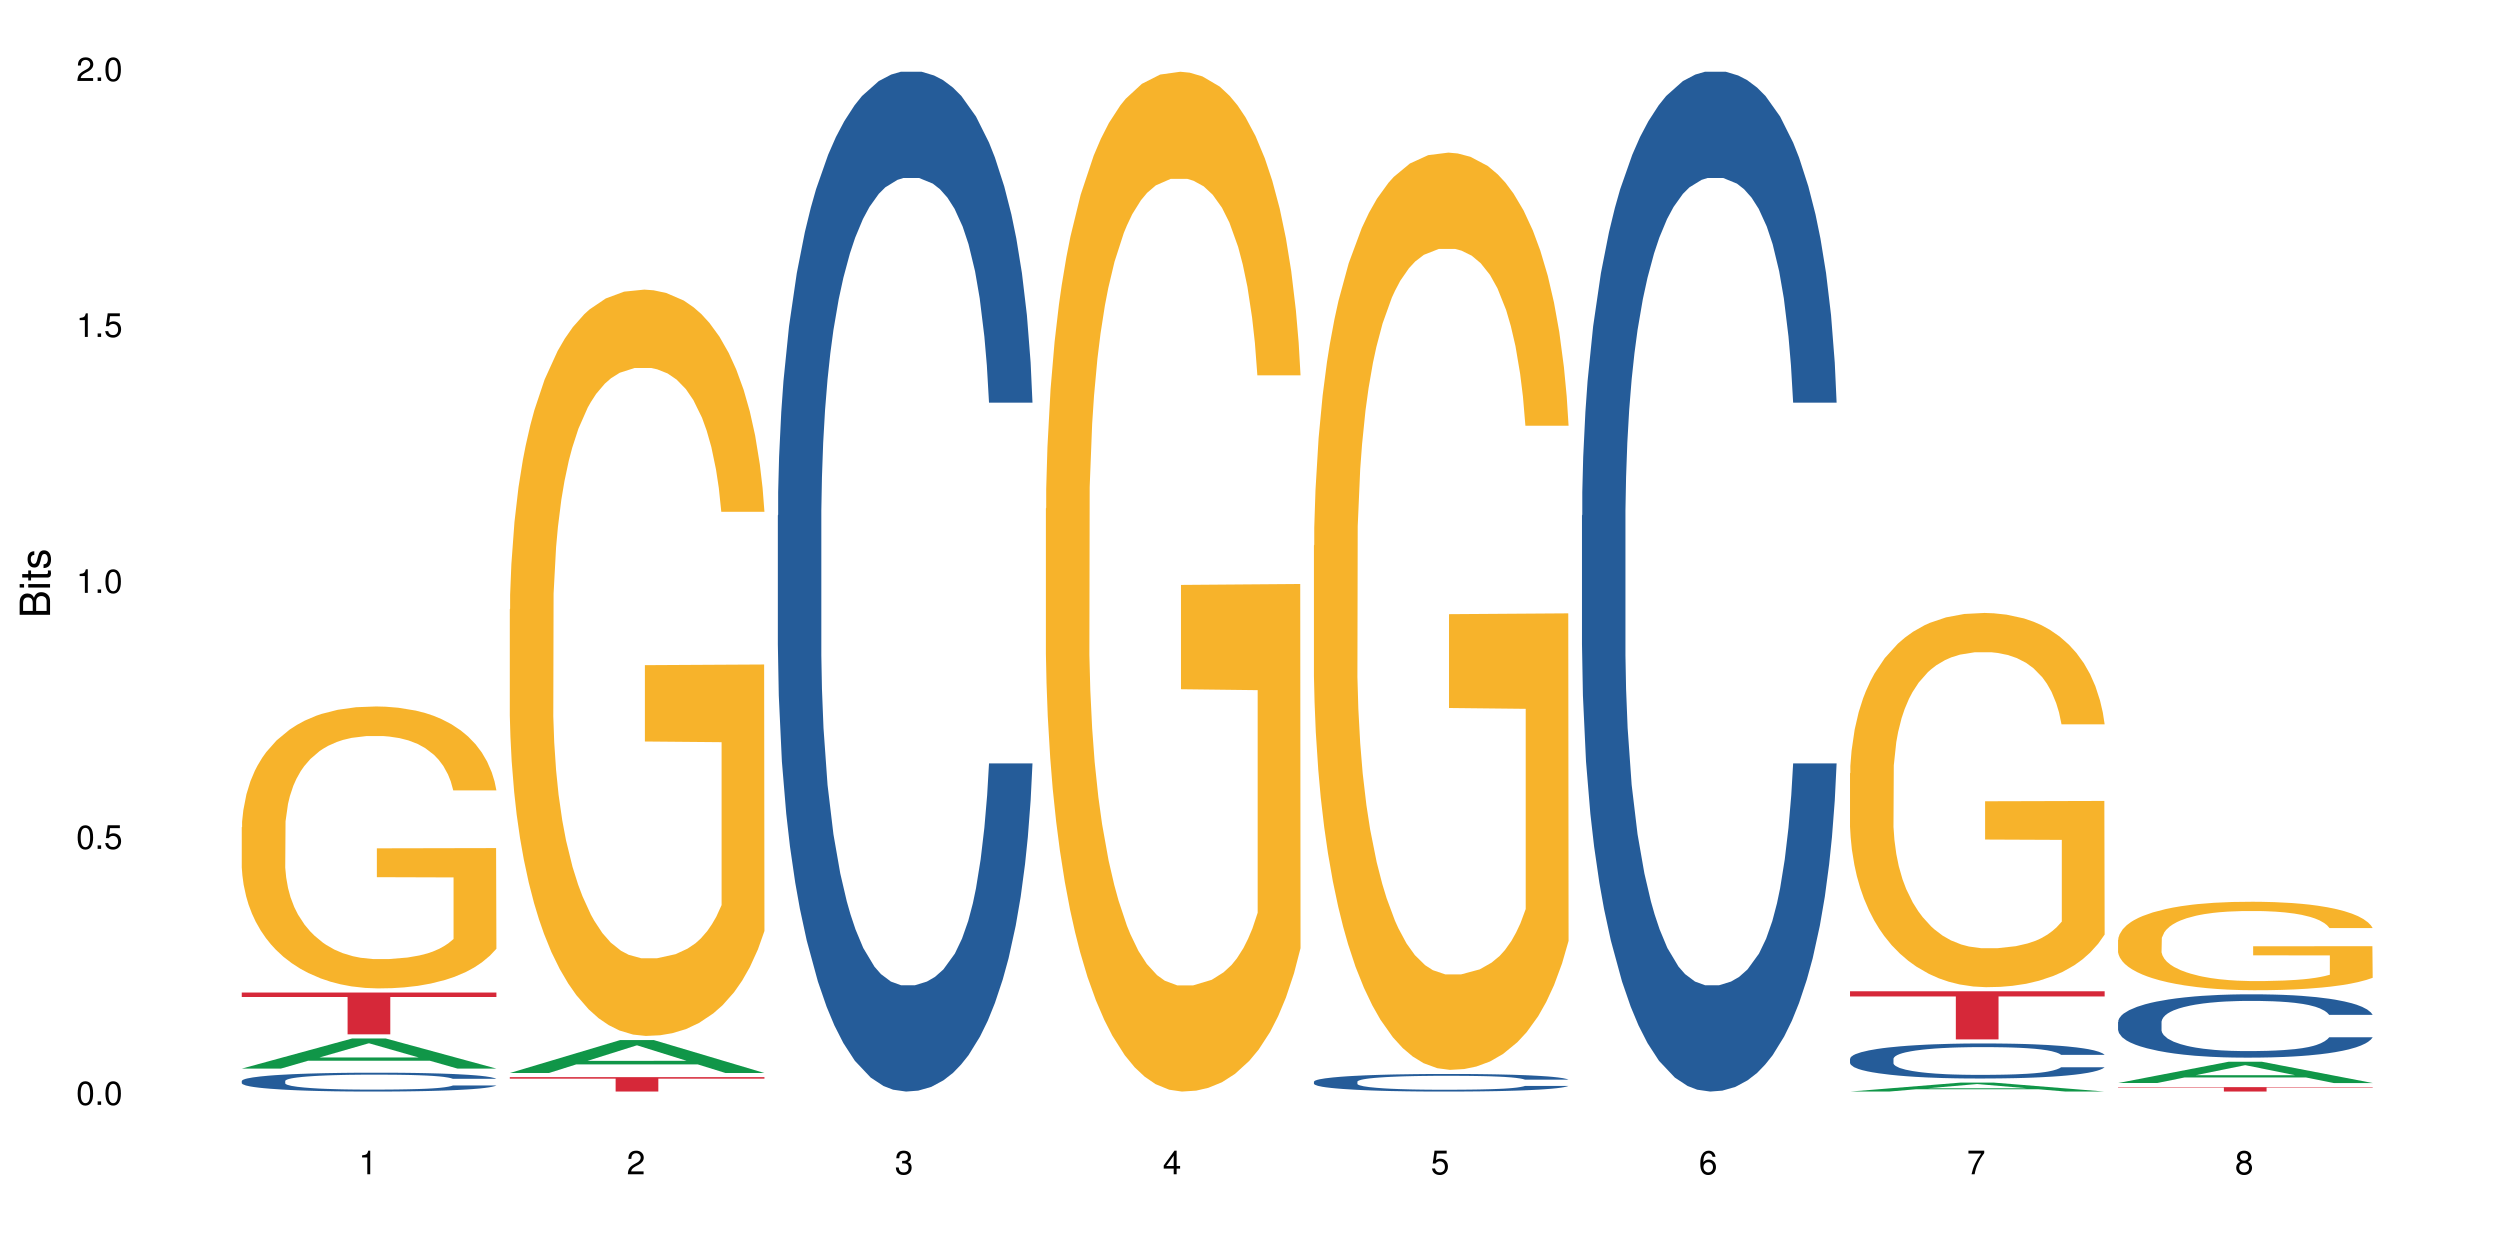 <?xml version="1.0" encoding="UTF-8"?>
<svg xmlns="http://www.w3.org/2000/svg" xmlns:xlink="http://www.w3.org/1999/xlink" width="720pt" height="360pt" viewBox="0 0 720 360" version="1.1">
<defs>
<g>
<symbol overflow="visible" id="glyph0-0">
<path style="stroke:none;" d=""/>
</symbol>
<symbol overflow="visible" id="glyph0-1">
<path style="stroke:none;" d="M 2.641 -6.797 C 2 -6.797 1.422 -6.531 1.078 -6.047 C 0.641 -5.453 0.406 -4.547 0.406 -3.297 C 0.406 -1 1.188 0.219 2.641 0.219 C 4.078 0.219 4.859 -1 4.859 -3.234 C 4.859 -4.562 4.656 -5.438 4.203 -6.047 C 3.844 -6.531 3.281 -6.797 2.641 -6.797 Z M 2.641 -6.047 C 3.547 -6.047 4 -5.125 4 -3.312 C 4 -1.375 3.562 -0.484 2.625 -0.484 C 1.734 -0.484 1.281 -1.422 1.281 -3.281 C 1.281 -5.141 1.734 -6.047 2.641 -6.047 Z M 2.641 -6.047 "/>
</symbol>
<symbol overflow="visible" id="glyph0-2">
<path style="stroke:none;" d="M 1.828 -1 L 0.828 -1 L 0.828 0 L 1.828 0 Z M 1.828 -1 "/>
</symbol>
<symbol overflow="visible" id="glyph0-3">
<path style="stroke:none;" d="M 4.562 -6.797 L 1.062 -6.797 L 0.547 -3.094 L 1.328 -3.094 C 1.719 -3.562 2.047 -3.734 2.578 -3.734 C 3.484 -3.734 4.062 -3.109 4.062 -2.094 C 4.062 -1.125 3.484 -0.531 2.578 -0.531 C 1.828 -0.531 1.375 -0.906 1.188 -1.672 L 0.328 -1.672 C 0.453 -1.109 0.547 -0.844 0.75 -0.594 C 1.125 -0.078 1.828 0.219 2.594 0.219 C 3.969 0.219 4.922 -0.781 4.922 -2.219 C 4.922 -3.562 4.031 -4.484 2.719 -4.484 C 2.25 -4.484 1.859 -4.359 1.469 -4.062 L 1.734 -5.969 L 4.562 -5.969 Z M 4.562 -6.797 "/>
</symbol>
<symbol overflow="visible" id="glyph0-4">
<path style="stroke:none;" d="M 2.484 -4.844 L 2.484 0 L 3.328 0 L 3.328 -6.797 L 2.766 -6.797 C 2.469 -5.75 2.281 -5.609 0.984 -5.453 L 0.984 -4.844 Z M 2.484 -4.844 "/>
</symbol>
<symbol overflow="visible" id="glyph0-5">
<path style="stroke:none;" d="M 4.859 -0.828 L 1.281 -0.828 C 1.359 -1.391 1.672 -1.75 2.5 -2.234 L 3.469 -2.75 C 4.406 -3.266 4.906 -3.969 4.906 -4.812 C 4.906 -5.375 4.672 -5.906 4.266 -6.266 C 3.859 -6.625 3.375 -6.797 2.719 -6.797 C 1.859 -6.797 1.219 -6.5 0.844 -5.922 C 0.609 -5.562 0.5 -5.125 0.484 -4.438 L 1.328 -4.438 C 1.359 -4.906 1.406 -5.188 1.531 -5.406 C 1.75 -5.812 2.188 -6.062 2.703 -6.062 C 3.469 -6.062 4.031 -5.516 4.031 -4.781 C 4.031 -4.25 3.719 -3.797 3.125 -3.438 L 2.234 -2.938 C 0.812 -2.141 0.406 -1.5 0.328 0 L 4.859 0 Z M 4.859 -0.828 "/>
</symbol>
<symbol overflow="visible" id="glyph0-6">
<path style="stroke:none;" d="M 2.125 -3.125 L 2.578 -3.125 C 3.516 -3.125 3.984 -2.703 3.984 -1.891 C 3.984 -1.031 3.469 -0.531 2.578 -0.531 C 1.656 -0.531 1.203 -0.984 1.156 -1.969 L 0.312 -1.969 C 0.344 -1.422 0.438 -1.078 0.609 -0.766 C 0.953 -0.109 1.625 0.219 2.547 0.219 C 3.953 0.219 4.859 -0.609 4.859 -1.906 C 4.859 -2.766 4.516 -3.25 3.703 -3.516 C 4.344 -3.766 4.656 -4.25 4.656 -4.938 C 4.656 -6.109 3.875 -6.797 2.578 -6.797 C 1.203 -6.797 0.484 -6.047 0.453 -4.609 L 1.297 -4.609 C 1.312 -5.016 1.344 -5.25 1.453 -5.453 C 1.641 -5.828 2.062 -6.062 2.594 -6.062 C 3.344 -6.062 3.797 -5.625 3.797 -4.906 C 3.797 -4.422 3.609 -4.141 3.25 -3.984 C 3.016 -3.891 2.719 -3.844 2.125 -3.844 Z M 2.125 -3.125 "/>
</symbol>
<symbol overflow="visible" id="glyph0-7">
<path style="stroke:none;" d="M 3.141 -1.625 L 3.141 0 L 3.984 0 L 3.984 -1.625 L 4.984 -1.625 L 4.984 -2.391 L 3.984 -2.391 L 3.984 -6.797 L 3.359 -6.797 L 0.266 -2.516 L 0.266 -1.625 Z M 3.141 -2.391 L 1 -2.391 L 3.141 -5.359 Z M 3.141 -2.391 "/>
</symbol>
<symbol overflow="visible" id="glyph0-8">
<path style="stroke:none;" d="M 4.781 -5.031 C 4.609 -6.141 3.891 -6.797 2.844 -6.797 C 2.094 -6.797 1.422 -6.438 1.031 -5.828 C 0.609 -5.172 0.406 -4.344 0.406 -3.094 C 0.406 -1.953 0.578 -1.234 0.984 -0.625 C 1.359 -0.078 1.953 0.219 2.703 0.219 C 3.984 0.219 4.922 -0.734 4.922 -2.078 C 4.922 -3.344 4.062 -4.234 2.844 -4.234 C 2.172 -4.234 1.641 -3.969 1.281 -3.469 C 1.281 -5.125 1.828 -6.047 2.797 -6.047 C 3.391 -6.047 3.797 -5.672 3.938 -5.031 Z M 2.734 -3.484 C 3.547 -3.484 4.062 -2.922 4.062 -2 C 4.062 -1.156 3.484 -0.531 2.703 -0.531 C 1.922 -0.531 1.328 -1.188 1.328 -2.047 C 1.328 -2.891 1.906 -3.484 2.734 -3.484 Z M 2.734 -3.484 "/>
</symbol>
<symbol overflow="visible" id="glyph0-9">
<path style="stroke:none;" d="M 4.984 -6.797 L 0.438 -6.797 L 0.438 -5.969 L 4.109 -5.969 C 2.5 -3.656 1.828 -2.234 1.328 0 L 2.219 0 C 2.594 -2.172 3.453 -4.047 4.984 -6.094 Z M 4.984 -6.797 "/>
</symbol>
<symbol overflow="visible" id="glyph0-10">
<path style="stroke:none;" d="M 3.75 -3.578 C 4.453 -4 4.688 -4.344 4.688 -4.984 C 4.688 -6.047 3.844 -6.797 2.641 -6.797 C 1.438 -6.797 0.594 -6.047 0.594 -4.984 C 0.594 -4.359 0.828 -4.016 1.516 -3.578 C 0.734 -3.203 0.359 -2.641 0.359 -1.891 C 0.359 -0.641 1.297 0.219 2.641 0.219 C 3.984 0.219 4.922 -0.641 4.922 -1.875 C 4.922 -2.641 4.531 -3.203 3.75 -3.578 Z M 2.641 -6.047 C 3.359 -6.047 3.812 -5.625 3.812 -4.969 C 3.812 -4.344 3.344 -3.922 2.641 -3.922 C 1.922 -3.922 1.453 -4.344 1.453 -4.984 C 1.453 -5.625 1.922 -6.047 2.641 -6.047 Z M 2.641 -3.203 C 3.484 -3.203 4.062 -2.672 4.062 -1.875 C 4.062 -1.062 3.484 -0.531 2.625 -0.531 C 1.797 -0.531 1.219 -1.078 1.219 -1.875 C 1.219 -2.672 1.797 -3.203 2.641 -3.203 Z M 2.641 -3.203 "/>
</symbol>
<symbol overflow="visible" id="glyph1-0">
<path style="stroke:none;" d=""/>
</symbol>
<symbol overflow="visible" id="glyph1-1">
<path style="stroke:none;" d="M 0 -0.953 L 0 -4.891 C 0 -5.719 -0.234 -6.344 -0.734 -6.797 C -1.188 -7.234 -1.812 -7.469 -2.5 -7.469 C -3.547 -7.469 -4.188 -7 -4.625 -5.875 C -4.984 -6.672 -5.641 -7.094 -6.531 -7.094 C -7.156 -7.094 -7.734 -6.859 -8.141 -6.391 C -8.562 -5.938 -8.75 -5.344 -8.75 -4.5 L -8.75 -0.953 Z M -4.984 -2.062 L -7.766 -2.062 L -7.766 -4.219 C -7.766 -4.844 -7.688 -5.203 -7.453 -5.5 C -7.219 -5.812 -6.859 -5.969 -6.375 -5.969 C -5.906 -5.969 -5.531 -5.812 -5.297 -5.5 C -5.062 -5.203 -4.984 -4.844 -4.984 -4.219 Z M -0.984 -2.062 L -4 -2.062 L -4 -4.781 C -4 -5.328 -3.859 -5.688 -3.578 -5.953 C -3.297 -6.219 -2.922 -6.359 -2.484 -6.359 C -2.062 -6.359 -1.688 -6.219 -1.406 -5.953 C -1.109 -5.688 -0.984 -5.328 -0.984 -4.781 Z M -0.984 -2.062 "/>
</symbol>
<symbol overflow="visible" id="glyph1-2">
<path style="stroke:none;" d="M -6.281 -1.797 L -6.281 -0.797 L 0 -0.797 L 0 -1.797 Z M -8.75 -1.797 L -8.75 -0.797 L -7.484 -0.797 L -7.484 -1.797 Z M -8.75 -1.797 "/>
</symbol>
<symbol overflow="visible" id="glyph1-3">
<path style="stroke:none;" d="M -6.281 -3.047 L -6.281 -2.016 L -8.016 -2.016 L -8.016 -1.016 L -6.281 -1.016 L -6.281 -0.172 L -5.469 -0.172 L -5.469 -1.016 L -0.719 -1.016 C -0.078 -1.016 0.281 -1.453 0.281 -2.234 C 0.281 -2.469 0.25 -2.719 0.188 -3.047 L -0.641 -3.047 C -0.609 -2.922 -0.594 -2.766 -0.594 -2.562 C -0.594 -2.141 -0.719 -2.016 -1.156 -2.016 L -5.469 -2.016 L -5.469 -3.047 Z M -6.281 -3.047 "/>
</symbol>
<symbol overflow="visible" id="glyph1-4">
<path style="stroke:none;" d="M -4.531 -5.25 C -5.766 -5.25 -6.469 -4.422 -6.469 -2.969 C -6.469 -1.516 -5.719 -0.562 -4.547 -0.562 C -3.562 -0.562 -3.094 -1.062 -2.734 -2.562 L -2.516 -3.484 C -2.344 -4.188 -2.094 -4.469 -1.625 -4.469 C -1.047 -4.469 -0.641 -3.875 -0.641 -3 C -0.641 -2.453 -0.797 -2 -1.062 -1.75 C -1.25 -1.594 -1.422 -1.531 -1.875 -1.469 L -1.875 -0.406 C -0.422 -0.453 0.281 -1.266 0.281 -2.922 C 0.281 -4.5 -0.5 -5.516 -1.719 -5.516 C -2.656 -5.516 -3.172 -4.984 -3.469 -3.734 L -3.703 -2.766 C -3.891 -1.953 -4.156 -1.609 -4.594 -1.609 C -5.172 -1.609 -5.547 -2.125 -5.547 -2.938 C -5.547 -3.75 -5.203 -4.172 -4.531 -4.203 Z M -4.531 -5.25 "/>
</symbol>
</g>
</defs>
<g id="surface103968">
<rect x="0" y="0" width="720" height="360" style="fill:rgb(100%,100%,100%);fill-opacity:1;stroke:none;"/>
<path style=" stroke:none;fill-rule:nonzero;fill:rgb(6.275%,58.824%,28.235%);fill-opacity:1;" d="M 69.629 307.75 L 69.707 307.742 L 101.441 299.074 L 111.078 299.074 L 142.965 307.758 L 131.762 307.758 L 123.77 305.488 L 88.746 305.488 L 80.91 307.75 L 69.629 307.75 L 92.117 304.551 L 120.559 304.543 L 106.375 300.492 L 106.219 300.484 L 106.062 300.508 L 92.039 304.543 L 92.117 304.551 Z M 69.629 307.75 "/>
<path style=" stroke:none;fill-rule:nonzero;fill:rgb(14.51%,36.078%,60%);fill-opacity:1;" d="M 69.629 311.301 L 69.719 311.297 L 69.719 311.176 L 69.988 310.988 L 70.613 310.75 L 71.238 310.586 L 72.848 310.293 L 75.086 310.008 L 77.41 309.789 L 79.109 309.66 L 80.629 309.562 L 84.117 309.379 L 86.355 309.285 L 88.77 309.199 L 91.719 309.117 L 93.867 309.066 L 98.695 308.988 L 102.273 308.953 L 105.047 308.938 L 111.039 308.938 L 114.613 308.957 L 117.207 308.98 L 120.07 309.02 L 122.484 309.066 L 126.688 309.176 L 130.445 309.312 L 132.145 309.395 L 134.828 309.547 L 136.883 309.695 L 138.316 309.824 L 139.926 310.008 L 141.355 310.234 L 142.43 310.488 L 142.965 310.699 L 130.445 310.699 L 129.82 310.5 L 129.102 310.348 L 127.762 310.145 L 126.422 310 L 124.543 309.855 L 122.844 309.762 L 120.516 309.668 L 118.461 309.605 L 116.312 309.562 L 114.258 309.531 L 110.32 309.504 L 105.762 309.504 L 104.062 309.512 L 100.574 309.551 L 98.695 309.586 L 96.012 309.656 L 94.133 309.723 L 91.898 309.82 L 90.379 309.906 L 88.5 310.035 L 87.16 310.148 L 85.637 310.312 L 84.742 310.438 L 83.938 310.574 L 83.223 310.738 L 82.688 310.914 L 82.328 311.098 L 82.148 311.277 L 82.148 312.047 L 82.328 312.227 L 82.777 312.434 L 83.938 312.738 L 85.637 313 L 87.605 313.207 L 89.484 313.355 L 90.559 313.426 L 91.988 313.508 L 94.223 313.605 L 97.445 313.703 L 99.32 313.746 L 102.184 313.785 L 105.137 313.805 L 109.07 313.805 L 112.559 313.785 L 114.883 313.758 L 117.297 313.719 L 120.605 313.637 L 122.664 313.555 L 124.453 313.461 L 125.793 313.367 L 126.688 313.289 L 128.031 313.133 L 129.102 312.965 L 129.906 312.793 L 130.445 312.621 L 142.965 312.621 L 142.43 312.82 L 141.625 313.016 L 140.82 313.16 L 139.566 313.332 L 138.137 313.488 L 136.078 313.66 L 134.379 313.773 L 132.145 313.898 L 130.086 313.992 L 127.852 314.078 L 124.543 314.176 L 122.395 314.227 L 120.07 314.27 L 117.297 314.312 L 113.809 314.348 L 110.055 314.367 L 106.566 314.371 L 102.809 314.359 L 100.035 314.34 L 96.371 314.297 L 91.809 314.207 L 88.5 314.113 L 85.906 314.02 L 83.672 313.918 L 81.168 313.785 L 77.945 313.566 L 75.98 313.398 L 74.637 313.258 L 73.117 313.062 L 72.043 312.891 L 70.793 312.613 L 69.898 312.258 L 69.629 311.988 Z M 69.629 311.301 "/>
<path style=" stroke:none;fill-rule:nonzero;fill:rgb(96.863%,70.196%,16.863%);fill-opacity:1;" d="M 69.629 238.238 L 69.719 238.164 L 69.719 236.684 L 70.078 233.344 L 70.973 228.746 L 72.133 224.965 L 73.387 221.996 L 74.191 220.441 L 75.531 218.215 L 76.695 216.582 L 79.645 213.246 L 83.402 210.133 L 85.461 208.797 L 87.785 207.535 L 91.094 206.125 L 92.613 205.605 L 97.266 204.422 L 102.543 203.68 L 108.355 203.457 L 111.039 203.531 L 114.703 203.828 L 119.711 204.645 L 122.574 205.383 L 124.809 206.125 L 127.137 207.09 L 129.996 208.574 L 132.68 210.352 L 134.828 212.133 L 136.973 214.359 L 138.762 216.73 L 140.281 219.328 L 141.625 222.441 L 142.43 225.039 L 142.965 227.633 L 130.535 227.633 L 129.82 225.039 L 129.016 223.035 L 127.672 220.59 L 126.332 218.809 L 124.988 217.398 L 122.484 215.473 L 120.34 214.285 L 117.656 213.246 L 115.062 212.578 L 112.109 212.133 L 110.32 211.984 L 105.582 211.984 L 101.289 212.504 L 98.785 213.098 L 96.996 213.691 L 94.492 214.805 L 92.973 215.691 L 92.078 216.285 L 89.395 218.586 L 87.605 220.664 L 86.621 222.07 L 85.371 224.297 L 84.477 226.297 L 83.492 229.266 L 82.953 231.488 L 82.238 236.535 L 82.148 249.883 L 82.418 252.699 L 82.953 255.742 L 83.672 258.41 L 84.742 261.23 L 85.816 263.379 L 87.695 266.273 L 89.305 268.203 L 90.559 269.461 L 92.973 271.465 L 93.957 272.133 L 96.281 273.469 L 98.695 274.504 L 101.648 275.395 L 103.883 275.84 L 107.461 276.211 L 112.02 276.211 L 117.387 275.766 L 120.785 275.172 L 123.109 274.578 L 124.633 274.059 L 126.508 273.246 L 127.852 272.504 L 129.102 271.688 L 130.625 270.426 L 130.625 252.699 L 108.535 252.625 L 108.535 244.32 L 142.875 244.246 L 142.965 273.246 L 141.086 275.246 L 138.762 277.176 L 136.527 278.66 L 134.199 279.918 L 130.891 281.328 L 128.207 282.219 L 124.094 283.258 L 120.34 283.926 L 116.402 284.367 L 112.914 284.59 L 108.801 284.664 L 105.137 284.516 L 101.199 284.074 L 98.07 283.48 L 95.207 282.738 L 92.344 281.773 L 88.77 280.215 L 86.441 278.957 L 84.027 277.398 L 81.613 275.543 L 79.469 273.543 L 78.035 271.984 L 76.605 270.203 L 75.086 267.98 L 73.652 265.457 L 72.582 263.156 L 71.598 260.562 L 70.883 258.113 L 70.164 254.777 L 69.809 252.109 L 69.629 249.809 Z M 69.629 238.238 "/>
<path style=" stroke:none;fill-rule:nonzero;fill:rgb(83.922%,15.686%,22.353%);fill-opacity:1;" d="M 69.629 285.844 L 142.965 285.844 L 142.965 287.137 L 112.402 287.145 L 112.402 297.895 L 100.105 297.895 L 100.105 287.156 L 99.926 287.137 L 69.629 287.137 Z M 69.629 285.844 "/>
<path style=" stroke:none;fill-rule:nonzero;fill:rgb(6.275%,58.824%,28.235%);fill-opacity:1;" d="M 146.824 309.023 L 146.902 309.012 L 178.637 299.531 L 188.273 299.531 L 220.16 309.031 L 208.957 309.031 L 200.965 306.551 L 165.941 306.551 L 158.109 309.023 L 146.824 309.023 L 169.312 305.527 L 197.754 305.516 L 183.57 301.086 L 183.414 301.074 L 183.258 301.102 L 169.234 305.516 L 169.312 305.527 Z M 146.824 309.023 "/>
<path style=" stroke:none;fill-rule:nonzero;fill:rgb(96.863%,70.196%,16.863%);fill-opacity:1;" d="M 146.824 175.469 L 146.914 175.273 L 146.914 171.348 L 147.273 162.516 L 148.168 150.344 L 149.328 140.332 L 150.582 132.48 L 151.387 128.359 L 152.727 122.469 L 153.891 118.152 L 156.844 109.316 L 160.598 101.074 L 162.656 97.539 L 164.98 94.203 L 168.289 90.473 L 169.809 89.098 L 174.461 85.957 L 179.738 83.996 L 185.551 83.406 L 188.234 83.602 L 191.898 84.387 L 196.91 86.547 L 199.77 88.512 L 202.008 90.473 L 204.332 93.023 L 207.195 96.949 L 209.875 101.664 L 212.023 106.375 L 214.168 112.262 L 215.957 118.543 L 217.477 125.414 L 218.82 133.66 L 219.625 140.527 L 220.16 147.398 L 207.73 147.398 L 207.016 140.527 L 206.211 135.23 L 204.867 128.75 L 203.527 124.039 L 202.184 120.312 L 199.68 115.207 L 197.535 112.066 L 194.852 109.316 L 192.258 107.551 L 189.305 106.375 L 187.52 105.98 L 182.777 105.98 L 178.484 107.355 L 175.98 108.926 L 174.191 110.496 L 171.688 113.441 L 170.168 115.797 L 169.273 117.367 L 166.59 123.453 L 164.801 128.949 L 163.816 132.676 L 162.566 138.566 L 161.672 143.867 L 160.688 151.719 L 160.152 157.605 L 159.434 170.957 L 159.348 206.289 L 159.613 213.75 L 160.152 221.797 L 160.867 228.863 L 161.941 236.324 L 163.012 242.016 L 164.891 249.672 L 166.5 254.773 L 167.754 258.113 L 170.168 263.41 L 171.152 265.18 L 173.477 268.711 L 175.891 271.461 L 178.844 273.816 L 181.078 274.992 L 184.656 275.977 L 189.219 275.977 L 194.582 274.797 L 197.98 273.227 L 200.309 271.656 L 201.828 270.281 L 203.707 268.121 L 205.047 266.16 L 206.301 264 L 207.82 260.664 L 207.82 213.75 L 185.73 213.551 L 185.73 191.566 L 220.07 191.371 L 220.16 268.121 L 218.285 273.422 L 215.957 278.527 L 213.723 282.453 L 211.398 285.789 L 208.086 289.52 L 205.406 291.875 L 201.289 294.625 L 197.535 296.391 L 193.598 297.566 L 190.113 298.156 L 185.996 298.352 L 182.332 297.961 L 178.395 296.781 L 175.266 295.211 L 172.402 293.25 L 169.543 290.695 L 165.965 286.574 L 163.641 283.238 L 161.223 279.117 L 158.809 274.207 L 156.664 268.906 L 155.23 264.785 L 153.801 260.074 L 152.281 254.188 L 150.852 247.512 L 149.777 241.426 L 148.793 234.555 L 148.078 228.078 L 147.363 219.246 L 147.004 212.18 L 146.824 206.094 Z M 146.824 175.469 "/>
<path style=" stroke:none;fill-rule:nonzero;fill:rgb(83.922%,15.686%,22.353%);fill-opacity:1;" d="M 146.824 310.211 L 220.16 310.211 L 220.16 310.656 L 189.598 310.66 L 189.598 314.371 L 177.301 314.371 L 177.301 310.664 L 177.121 310.656 L 146.824 310.656 Z M 146.824 310.211 "/>
<path style=" stroke:none;fill-rule:nonzero;fill:rgb(14.51%,36.078%,60%);fill-opacity:1;" d="M 224.02 148.457 L 224.109 148.188 L 224.109 141.742 L 224.379 131.543 L 225.004 118.656 L 225.633 109.797 L 227.242 93.957 L 229.477 78.652 L 231.801 66.84 L 233.5 59.859 L 235.023 54.492 L 238.508 44.559 L 240.746 39.457 L 243.16 34.891 L 246.113 30.328 L 248.258 27.645 L 253.086 23.348 L 256.664 21.469 L 259.438 20.664 L 265.43 20.664 L 269.008 21.738 L 271.602 23.078 L 274.461 25.227 L 276.875 27.645 L 281.082 33.551 L 284.836 41.066 L 286.535 45.363 L 289.219 53.684 L 291.277 61.738 L 292.707 68.719 L 294.316 78.652 L 295.746 90.734 L 296.82 104.426 L 297.355 115.969 L 284.836 115.969 L 284.211 105.23 L 283.496 96.91 L 282.152 85.902 L 280.812 78.117 L 278.934 70.332 L 277.234 65.23 L 274.91 60.129 L 272.852 56.906 L 270.707 54.492 L 268.648 52.879 L 264.715 51.27 L 260.152 51.27 L 258.453 51.805 L 254.965 53.953 L 253.086 55.832 L 250.406 59.59 L 248.527 63.082 L 246.289 68.449 L 244.77 73.016 L 242.891 79.996 L 241.551 86.172 L 240.031 95.031 L 239.137 101.742 L 238.332 109.258 L 237.613 118.117 L 237.078 127.516 L 236.723 137.449 L 236.543 147.113 L 236.543 188.727 L 236.723 198.391 L 237.168 209.668 L 238.332 226.043 L 240.031 240.273 L 241.996 251.547 L 243.875 259.602 L 244.949 263.359 L 246.379 267.656 L 248.617 273.027 L 251.836 278.395 L 253.715 280.543 L 256.574 282.691 L 259.527 283.766 L 263.461 283.766 L 266.949 282.691 L 269.273 281.348 L 271.691 279.199 L 275 274.637 L 277.055 270.34 L 278.844 265.242 L 280.188 260.141 L 281.082 255.844 L 282.422 247.52 L 283.496 238.395 L 284.301 228.996 L 284.836 219.867 L 297.355 219.867 L 296.82 230.609 L 296.016 241.078 L 295.211 248.863 L 293.957 258.262 L 292.527 266.582 L 290.473 275.98 L 288.773 282.152 L 286.535 288.867 L 284.48 293.969 L 282.242 298.531 L 278.934 303.898 L 276.789 306.586 L 274.461 309 L 271.691 311.148 L 268.203 313.027 L 264.445 314.102 L 260.957 314.371 L 257.203 313.832 L 254.43 312.762 L 250.762 310.344 L 246.199 305.512 L 242.891 300.41 L 240.297 295.309 L 238.062 289.941 L 235.559 282.691 L 232.34 270.879 L 230.371 261.75 L 229.031 254.234 L 227.508 243.762 L 226.438 234.367 L 225.184 219.332 L 224.289 200.27 L 224.02 185.504 Z M 224.02 148.457 "/>
<path style=" stroke:none;fill-rule:nonzero;fill:rgb(96.863%,70.196%,16.863%);fill-opacity:1;" d="M 301.219 146.461 L 301.305 146.191 L 301.305 140.828 L 301.664 128.758 L 302.559 112.129 L 303.723 98.449 L 304.973 87.719 L 305.777 82.086 L 307.121 74.039 L 308.281 68.141 L 311.234 56.07 L 314.988 44.805 L 317.047 39.977 L 319.371 35.414 L 322.68 30.32 L 324.203 28.441 L 328.852 24.148 L 334.129 21.469 L 339.941 20.664 L 342.625 20.93 L 346.293 22.004 L 351.301 24.953 L 354.164 27.637 L 356.398 30.32 L 358.723 33.805 L 361.586 39.172 L 364.27 45.609 L 366.414 52.047 L 368.562 60.094 L 370.352 68.676 L 371.871 78.062 L 373.211 89.328 L 374.016 98.715 L 374.555 108.105 L 362.121 108.105 L 361.406 98.715 L 360.602 91.477 L 359.262 82.625 L 357.918 76.188 L 356.578 71.09 L 354.074 64.117 L 351.926 59.824 L 349.242 56.07 L 346.648 53.656 L 343.699 52.047 L 341.91 51.508 L 337.168 51.508 L 332.875 53.387 L 330.371 55.531 L 328.586 57.68 L 326.078 61.703 L 324.559 64.922 L 323.664 67.066 L 320.98 75.383 L 319.195 82.891 L 318.211 87.988 L 316.957 96.035 L 316.062 103.277 L 315.078 114.004 L 314.543 122.051 L 313.828 140.293 L 313.738 188.574 L 314.008 198.766 L 314.543 209.762 L 315.258 219.418 L 316.332 229.609 L 317.406 237.391 L 319.281 247.852 L 320.895 254.824 L 322.145 259.383 L 324.559 266.625 L 325.543 269.039 L 327.867 273.867 L 330.285 277.625 L 333.234 280.844 L 335.469 282.453 L 339.047 283.793 L 343.609 283.793 L 348.977 282.184 L 352.375 280.039 L 354.699 277.891 L 356.219 276.016 L 358.098 273.062 L 359.438 270.383 L 360.691 267.43 L 362.211 262.871 L 362.211 198.766 L 340.121 198.496 L 340.121 168.457 L 374.465 168.188 L 374.555 273.062 L 372.676 280.305 L 370.352 287.281 L 368.113 292.645 L 365.789 297.203 L 362.48 302.301 L 359.797 305.52 L 355.684 309.273 L 351.926 311.688 L 347.992 313.297 L 344.504 314.102 L 340.391 314.371 L 336.723 313.836 L 332.789 312.227 L 329.656 310.078 L 326.797 307.398 L 323.934 303.91 L 320.355 298.277 L 318.031 293.719 L 315.617 288.086 L 313.203 281.379 L 311.055 274.137 L 309.625 268.504 L 308.191 262.066 L 306.672 254.02 L 305.242 244.898 L 304.168 236.586 L 303.184 227.195 L 302.469 218.344 L 301.754 206.277 L 301.395 196.621 L 301.219 188.305 Z M 301.219 146.461 "/>
<path style=" stroke:none;fill-rule:nonzero;fill:rgb(14.51%,36.078%,60%);fill-opacity:1;" d="M 378.414 311.508 L 378.504 311.504 L 378.504 311.391 L 378.77 311.215 L 379.398 310.992 L 380.023 310.84 L 381.633 310.566 L 383.867 310.305 L 386.195 310.102 L 387.895 309.98 L 389.414 309.887 L 392.902 309.715 L 395.137 309.629 L 397.551 309.551 L 400.504 309.469 L 402.648 309.426 L 407.48 309.352 L 411.055 309.316 L 413.828 309.305 L 419.82 309.305 L 423.398 309.32 L 425.992 309.344 L 428.855 309.383 L 431.27 309.426 L 435.473 309.527 L 439.227 309.656 L 440.926 309.73 L 443.609 309.875 L 445.668 310.012 L 447.098 310.133 L 448.707 310.305 L 450.141 310.512 L 451.211 310.75 L 451.75 310.949 L 439.227 310.949 L 438.602 310.762 L 437.887 310.617 L 436.547 310.43 L 435.203 310.293 L 433.324 310.16 L 431.625 310.074 L 429.301 309.984 L 427.246 309.93 L 425.098 309.887 L 423.039 309.859 L 419.105 309.832 L 414.543 309.832 L 412.844 309.84 L 409.355 309.879 L 407.48 309.91 L 404.797 309.977 L 402.918 310.035 L 400.684 310.129 L 399.16 310.207 L 397.285 310.328 L 395.941 310.434 L 394.422 310.586 L 393.527 310.703 L 392.723 310.832 L 392.008 310.984 L 391.469 311.148 L 391.113 311.316 L 390.934 311.484 L 390.934 312.203 L 391.113 312.371 L 391.559 312.562 L 392.723 312.848 L 394.422 313.094 L 396.391 313.285 L 398.266 313.426 L 399.34 313.492 L 400.773 313.566 L 403.008 313.656 L 406.227 313.75 L 408.105 313.785 L 410.969 313.824 L 413.918 313.844 L 417.855 313.844 L 421.34 313.824 L 423.668 313.801 L 426.082 313.766 L 429.391 313.684 L 431.449 313.609 L 433.234 313.523 L 434.578 313.434 L 435.473 313.359 L 436.812 313.219 L 437.887 313.059 L 438.691 312.898 L 439.227 312.742 L 451.75 312.742 L 451.211 312.926 L 450.406 313.105 L 449.602 313.242 L 448.352 313.402 L 446.918 313.547 L 444.863 313.707 L 443.164 313.816 L 440.926 313.93 L 438.871 314.02 L 436.637 314.098 L 433.324 314.191 L 431.18 314.238 L 428.855 314.277 L 426.082 314.316 L 422.594 314.348 L 418.836 314.367 L 415.348 314.371 L 411.594 314.363 L 408.82 314.344 L 405.152 314.301 L 400.594 314.219 L 397.285 314.129 L 394.691 314.043 L 392.453 313.949 L 389.949 313.824 L 386.73 313.621 L 384.762 313.461 L 383.422 313.332 L 381.902 313.152 L 380.828 312.992 L 379.574 312.73 L 378.68 312.402 L 378.414 312.148 Z M 378.414 311.508 "/>
<path style=" stroke:none;fill-rule:nonzero;fill:rgb(96.863%,70.196%,16.863%);fill-opacity:1;" d="M 378.414 157.102 L 378.504 156.859 L 378.504 152.035 L 378.859 141.18 L 379.754 126.223 L 380.918 113.918 L 382.168 104.266 L 382.973 99.199 L 384.316 91.965 L 385.477 86.656 L 388.43 75.801 L 392.188 65.668 L 394.242 61.324 L 396.566 57.223 L 399.879 52.641 L 401.398 50.949 L 406.047 47.09 L 411.324 44.68 L 417.137 43.953 L 419.82 44.195 L 423.488 45.16 L 428.496 47.812 L 431.359 50.227 L 433.594 52.641 L 435.918 55.777 L 438.781 60.602 L 441.465 66.391 L 443.609 72.18 L 445.758 79.418 L 447.547 87.137 L 449.066 95.582 L 450.406 105.715 L 451.211 114.16 L 451.75 122.602 L 439.316 122.602 L 438.602 114.16 L 437.797 107.645 L 436.457 99.684 L 435.113 93.895 L 433.773 89.309 L 431.27 83.035 L 429.121 79.176 L 426.438 75.801 L 423.848 73.629 L 420.895 72.18 L 419.105 71.699 L 414.367 71.699 L 410.074 73.387 L 407.57 75.316 L 405.781 77.246 L 403.277 80.867 L 401.754 83.762 L 400.859 85.691 L 398.18 93.168 L 396.391 99.926 L 395.406 104.508 L 394.152 111.746 L 393.258 118.258 L 392.277 127.91 L 391.738 135.148 L 391.023 151.551 L 390.934 194.977 L 391.203 204.145 L 391.738 214.035 L 392.453 222.723 L 393.527 231.891 L 394.602 238.887 L 396.48 248.293 L 398.09 254.566 L 399.34 258.668 L 401.754 265.18 L 402.738 267.352 L 405.066 271.695 L 407.48 275.074 L 410.43 277.969 L 412.668 279.414 L 416.242 280.621 L 420.805 280.621 L 426.172 279.176 L 429.57 277.242 L 431.895 275.312 L 433.414 273.625 L 435.293 270.973 L 436.637 268.559 L 437.887 265.906 L 439.406 261.805 L 439.406 204.145 L 417.316 203.902 L 417.316 176.883 L 451.66 176.641 L 451.75 270.973 L 449.871 277.484 L 447.547 283.758 L 445.309 288.582 L 442.984 292.684 L 439.676 297.27 L 436.992 300.164 L 432.879 303.539 L 429.121 305.711 L 425.188 307.16 L 421.699 307.883 L 417.586 308.125 L 413.918 307.641 L 409.984 306.195 L 406.852 304.266 L 403.992 301.852 L 401.129 298.715 L 397.551 293.648 L 395.227 289.547 L 392.812 284.48 L 390.398 278.449 L 388.25 271.938 L 386.82 266.871 L 385.391 261.078 L 383.867 253.844 L 382.438 245.641 L 381.363 238.16 L 380.379 229.719 L 379.664 221.758 L 378.949 210.898 L 378.594 202.215 L 378.414 194.734 Z M 378.414 157.102 "/>
<path style=" stroke:none;fill-rule:nonzero;fill:rgb(14.51%,36.078%,60%);fill-opacity:1;" d="M 455.609 148.457 L 455.699 148.188 L 455.699 141.742 L 455.965 131.543 L 456.594 118.656 L 457.219 109.797 L 458.828 93.957 L 461.066 78.652 L 463.391 66.84 L 465.09 59.859 L 466.609 54.492 L 470.098 44.559 L 472.332 39.457 L 474.746 34.891 L 477.699 30.328 L 479.848 27.645 L 484.676 23.348 L 488.254 21.469 L 491.023 20.664 L 497.016 20.664 L 500.594 21.738 L 503.188 23.078 L 506.051 25.227 L 508.465 27.645 L 512.668 33.551 L 516.426 41.066 L 518.125 45.363 L 520.805 53.684 L 522.863 61.738 L 524.293 68.719 L 525.906 78.652 L 527.336 90.734 L 528.41 104.426 L 528.945 115.969 L 516.426 115.969 L 515.797 105.23 L 515.082 96.91 L 513.742 85.902 L 512.398 78.117 L 510.523 70.332 L 508.824 65.23 L 506.496 60.129 L 504.441 56.906 L 502.293 54.492 L 500.238 52.879 L 496.301 51.27 L 491.742 51.27 L 490.043 51.805 L 486.555 53.953 L 484.676 55.832 L 481.992 59.59 L 480.113 63.082 L 477.879 68.449 L 476.359 73.016 L 474.48 79.996 L 473.137 86.172 L 471.617 95.031 L 470.723 101.742 L 469.918 109.258 L 469.203 118.117 L 468.668 127.516 L 468.309 137.449 L 468.129 147.113 L 468.129 188.727 L 468.309 198.391 L 468.758 209.668 L 469.918 226.043 L 471.617 240.273 L 473.586 251.547 L 475.465 259.602 L 476.535 263.359 L 477.969 267.656 L 480.203 273.027 L 483.422 278.395 L 485.301 280.543 L 488.164 282.691 L 491.113 283.766 L 495.051 283.766 L 498.539 282.691 L 500.863 281.348 L 503.277 279.199 L 506.586 274.637 L 508.645 270.34 L 510.434 265.242 L 511.773 260.141 L 512.668 255.844 L 514.008 247.52 L 515.082 238.395 L 515.887 228.996 L 516.426 219.867 L 528.945 219.867 L 528.41 230.609 L 527.605 241.078 L 526.797 248.863 L 525.547 258.262 L 524.117 266.582 L 522.059 275.98 L 520.359 282.152 L 518.125 288.867 L 516.066 293.969 L 513.832 298.531 L 510.523 303.898 L 508.375 306.586 L 506.051 309 L 503.277 311.148 L 499.789 313.027 L 496.035 314.102 L 492.547 314.371 L 488.789 313.832 L 486.016 312.762 L 482.352 310.344 L 477.789 305.512 L 474.48 300.41 L 471.887 295.309 L 469.648 289.941 L 467.145 282.691 L 463.926 270.879 L 461.957 261.75 L 460.617 254.234 L 459.098 243.762 L 458.023 234.367 L 456.773 219.332 L 455.879 200.27 L 455.609 185.504 Z M 455.609 148.457 "/>
<path style=" stroke:none;fill-rule:nonzero;fill:rgb(6.275%,58.824%,28.235%);fill-opacity:1;" d="M 532.805 314.367 L 532.883 314.367 L 564.617 311.793 L 574.254 311.793 L 606.141 314.371 L 594.938 314.371 L 586.945 313.699 L 551.922 313.699 L 544.086 314.367 L 532.805 314.367 L 555.293 313.418 L 583.734 313.418 L 569.551 312.215 L 569.395 312.211 L 569.238 312.219 L 555.215 313.418 L 555.293 313.418 Z M 532.805 314.367 "/>
<path style=" stroke:none;fill-rule:nonzero;fill:rgb(14.51%,36.078%,60%);fill-opacity:1;" d="M 532.805 304.91 L 532.895 304.902 L 532.895 304.68 L 533.164 304.332 L 533.789 303.887 L 534.414 303.582 L 536.023 303.039 L 538.262 302.512 L 540.586 302.109 L 542.285 301.867 L 543.805 301.684 L 547.293 301.344 L 549.527 301.168 L 551.945 301.012 L 554.895 300.852 L 557.043 300.762 L 561.871 300.613 L 565.449 300.547 L 568.223 300.52 L 574.215 300.52 L 577.789 300.559 L 580.383 300.605 L 583.246 300.676 L 585.66 300.762 L 589.863 300.965 L 593.621 301.223 L 595.32 301.371 L 598.004 301.656 L 600.059 301.934 L 601.492 302.172 L 603.102 302.512 L 604.531 302.93 L 605.605 303.398 L 606.141 303.797 L 593.621 303.797 L 592.996 303.426 L 592.277 303.141 L 590.938 302.762 L 589.598 302.496 L 587.719 302.227 L 586.02 302.051 L 583.691 301.879 L 581.637 301.766 L 579.488 301.684 L 577.434 301.629 L 573.496 301.574 L 568.938 301.574 L 567.238 301.59 L 563.75 301.664 L 561.871 301.73 L 559.188 301.859 L 557.309 301.977 L 555.074 302.164 L 553.555 302.32 L 551.676 302.559 L 550.336 302.773 L 548.812 303.078 L 547.918 303.309 L 547.113 303.566 L 546.398 303.871 L 545.863 304.191 L 545.504 304.535 L 545.324 304.867 L 545.324 306.297 L 545.504 306.629 L 545.953 307.016 L 547.113 307.578 L 548.812 308.066 L 550.781 308.453 L 552.66 308.73 L 553.734 308.859 L 555.164 309.008 L 557.398 309.191 L 560.617 309.379 L 562.496 309.449 L 565.359 309.523 L 568.309 309.562 L 572.246 309.562 L 575.734 309.523 L 578.059 309.48 L 580.473 309.406 L 583.781 309.246 L 585.84 309.102 L 587.629 308.926 L 588.969 308.75 L 589.863 308.602 L 591.207 308.316 L 592.277 308.004 L 593.082 307.68 L 593.621 307.367 L 606.141 307.367 L 605.605 307.734 L 604.801 308.094 L 603.996 308.363 L 602.742 308.684 L 601.312 308.973 L 599.254 309.293 L 597.555 309.508 L 595.32 309.738 L 593.262 309.914 L 591.027 310.07 L 587.719 310.254 L 585.57 310.348 L 583.246 310.43 L 580.473 310.504 L 576.984 310.566 L 573.23 310.605 L 569.742 310.613 L 565.984 310.594 L 563.211 310.559 L 559.547 310.477 L 554.984 310.309 L 551.676 310.133 L 549.082 309.957 L 546.848 309.773 L 544.344 309.523 L 541.121 309.117 L 539.156 308.805 L 537.812 308.547 L 536.293 308.188 L 535.219 307.863 L 533.969 307.348 L 533.074 306.691 L 532.805 306.184 Z M 532.805 304.91 "/>
<path style=" stroke:none;fill-rule:nonzero;fill:rgb(96.863%,70.196%,16.863%);fill-opacity:1;" d="M 532.805 222.691 L 532.895 222.594 L 532.895 220.625 L 533.254 216.195 L 534.145 210.094 L 535.309 205.074 L 536.562 201.137 L 537.367 199.07 L 538.707 196.117 L 539.871 193.949 L 542.82 189.523 L 546.578 185.387 L 548.637 183.617 L 550.961 181.941 L 554.27 180.07 L 555.789 179.383 L 560.441 177.809 L 565.715 176.824 L 571.531 176.527 L 574.215 176.629 L 577.879 177.02 L 582.887 178.102 L 585.75 179.086 L 587.984 180.07 L 590.312 181.352 L 593.172 183.32 L 595.855 185.684 L 598.004 188.047 L 600.148 191 L 601.938 194.148 L 603.457 197.594 L 604.801 201.727 L 605.605 205.172 L 606.141 208.617 L 593.711 208.617 L 592.996 205.172 L 592.188 202.516 L 590.848 199.266 L 589.508 196.902 L 588.164 195.035 L 585.66 192.473 L 583.516 190.898 L 580.832 189.523 L 578.238 188.637 L 575.285 188.047 L 573.496 187.848 L 568.758 187.848 L 564.465 188.539 L 561.961 189.324 L 560.172 190.113 L 557.668 191.59 L 556.148 192.77 L 555.254 193.559 L 552.57 196.609 L 550.781 199.363 L 549.797 201.234 L 548.547 204.188 L 547.652 206.848 L 546.668 210.781 L 546.129 213.734 L 545.414 220.43 L 545.324 238.148 L 545.594 241.887 L 546.129 245.922 L 546.848 249.469 L 547.918 253.207 L 548.992 256.062 L 550.871 259.902 L 552.48 262.461 L 553.734 264.133 L 556.148 266.789 L 557.133 267.676 L 559.457 269.449 L 561.871 270.828 L 564.824 272.008 L 567.059 272.598 L 570.637 273.09 L 575.195 273.09 L 580.562 272.5 L 583.961 271.711 L 586.285 270.926 L 587.809 270.234 L 589.684 269.152 L 591.027 268.168 L 592.277 267.086 L 593.801 265.414 L 593.801 241.887 L 571.707 241.789 L 571.707 230.766 L 606.051 230.668 L 606.141 269.152 L 604.262 271.812 L 601.938 274.371 L 599.703 276.34 L 597.375 278.012 L 594.066 279.883 L 591.383 281.062 L 587.27 282.441 L 583.516 283.328 L 579.578 283.918 L 576.09 284.215 L 571.977 284.312 L 568.309 284.113 L 564.375 283.523 L 561.246 282.738 L 558.383 281.754 L 555.52 280.473 L 551.945 278.406 L 549.617 276.734 L 547.203 274.664 L 544.789 272.203 L 542.645 269.547 L 541.211 267.48 L 539.781 265.117 L 538.262 262.164 L 536.828 258.816 L 535.758 255.766 L 534.773 252.32 L 534.059 249.074 L 533.34 244.645 L 532.984 241.102 L 532.805 238.047 Z M 532.805 222.691 "/>
<path style=" stroke:none;fill-rule:nonzero;fill:rgb(83.922%,15.686%,22.353%);fill-opacity:1;" d="M 532.805 285.492 L 606.141 285.492 L 606.141 286.973 L 575.578 286.988 L 575.578 299.34 L 563.281 299.34 L 563.281 287 L 563.102 286.973 L 532.805 286.973 Z M 532.805 285.492 "/>
<path style=" stroke:none;fill-rule:nonzero;fill:rgb(6.275%,58.824%,28.235%);fill-opacity:1;" d="M 610 311.91 L 610.078 311.902 L 641.812 305.785 L 651.449 305.785 L 683.336 311.914 L 672.133 311.914 L 664.141 310.316 L 629.117 310.316 L 621.285 311.91 L 610 311.91 L 632.488 309.652 L 660.93 309.648 L 646.746 306.789 L 646.59 306.781 L 646.434 306.801 L 632.41 309.648 L 632.488 309.652 Z M 610 311.91 "/>
<path style=" stroke:none;fill-rule:nonzero;fill:rgb(14.51%,36.078%,60%);fill-opacity:1;" d="M 610 294.305 L 610.09 294.289 L 610.09 293.887 L 610.359 293.254 L 610.984 292.453 L 611.609 291.906 L 613.219 290.922 L 615.457 289.973 L 617.781 289.238 L 619.48 288.805 L 621 288.473 L 624.488 287.855 L 626.727 287.539 L 629.141 287.254 L 632.09 286.969 L 634.238 286.805 L 639.066 286.539 L 642.645 286.422 L 645.418 286.371 L 651.41 286.371 L 654.988 286.438 L 657.578 286.52 L 660.441 286.652 L 662.855 286.805 L 667.059 287.172 L 670.816 287.637 L 672.516 287.902 L 675.199 288.422 L 677.254 288.922 L 678.688 289.355 L 680.297 289.973 L 681.727 290.723 L 682.801 291.57 L 683.336 292.289 L 670.816 292.289 L 670.191 291.621 L 669.477 291.105 L 668.133 290.422 L 666.793 289.938 L 664.914 289.453 L 663.215 289.137 L 660.891 288.82 L 658.832 288.621 L 656.688 288.473 L 654.629 288.371 L 650.695 288.27 L 646.133 288.27 L 644.434 288.305 L 640.945 288.438 L 639.066 288.555 L 636.383 288.789 L 634.508 289.004 L 632.27 289.336 L 630.75 289.621 L 628.871 290.055 L 627.531 290.438 L 626.008 290.988 L 625.117 291.406 L 624.309 291.871 L 623.594 292.422 L 623.059 293.004 L 622.699 293.621 L 622.523 294.223 L 622.523 296.805 L 622.699 297.406 L 623.148 298.105 L 624.309 299.121 L 626.008 300.008 L 627.977 300.707 L 629.855 301.207 L 630.93 301.441 L 632.359 301.707 L 634.594 302.039 L 637.816 302.375 L 639.691 302.508 L 642.555 302.641 L 645.508 302.707 L 649.441 302.707 L 652.93 302.641 L 655.254 302.555 L 657.668 302.422 L 660.977 302.141 L 663.035 301.875 L 664.824 301.555 L 666.164 301.238 L 667.059 300.973 L 668.402 300.457 L 669.477 299.891 L 670.281 299.305 L 670.816 298.738 L 683.336 298.738 L 682.801 299.406 L 681.996 300.055 L 681.191 300.539 L 679.938 301.121 L 678.508 301.641 L 676.449 302.223 L 674.75 302.605 L 672.516 303.023 L 670.457 303.34 L 668.223 303.625 L 664.914 303.957 L 662.766 304.125 L 660.441 304.273 L 657.668 304.406 L 654.18 304.523 L 650.426 304.59 L 646.938 304.605 L 643.18 304.574 L 640.41 304.508 L 636.742 304.355 L 632.18 304.059 L 628.871 303.738 L 626.277 303.422 L 624.043 303.09 L 621.539 302.641 L 618.316 301.906 L 616.352 301.34 L 615.008 300.871 L 613.488 300.223 L 612.414 299.641 L 611.164 298.707 L 610.27 297.523 L 610 296.605 Z M 610 294.305 "/>
<path style=" stroke:none;fill-rule:nonzero;fill:rgb(96.863%,70.196%,16.863%);fill-opacity:1;" d="M 610 270.617 L 610.09 270.594 L 610.09 270.129 L 610.449 269.082 L 611.344 267.641 L 612.504 266.453 L 613.758 265.52 L 614.562 265.031 L 615.902 264.332 L 617.066 263.82 L 620.016 262.773 L 623.773 261.797 L 625.832 261.379 L 628.156 260.98 L 631.465 260.539 L 632.984 260.375 L 637.637 260.004 L 642.914 259.77 L 648.727 259.703 L 651.41 259.727 L 655.074 259.816 L 660.086 260.074 L 662.945 260.309 L 665.184 260.539 L 667.508 260.844 L 670.367 261.309 L 673.051 261.867 L 675.199 262.426 L 677.344 263.125 L 679.133 263.867 L 680.652 264.684 L 681.996 265.66 L 682.801 266.477 L 683.336 267.289 L 670.906 267.289 L 670.191 266.477 L 669.387 265.848 L 668.043 265.078 L 666.703 264.52 L 665.359 264.078 L 662.855 263.473 L 660.711 263.102 L 658.027 262.773 L 655.434 262.566 L 652.48 262.426 L 650.695 262.379 L 645.953 262.379 L 641.66 262.543 L 639.156 262.727 L 637.367 262.914 L 634.863 263.262 L 633.344 263.543 L 632.449 263.73 L 629.766 264.449 L 627.977 265.102 L 626.992 265.543 L 625.742 266.242 L 624.848 266.871 L 623.863 267.801 L 623.328 268.5 L 622.609 270.082 L 622.523 274.273 L 622.789 275.156 L 623.328 276.113 L 624.043 276.949 L 625.117 277.836 L 626.188 278.512 L 628.066 279.418 L 629.676 280.023 L 630.93 280.418 L 633.344 281.047 L 634.328 281.258 L 636.652 281.676 L 639.066 282 L 642.02 282.281 L 644.254 282.422 L 647.832 282.539 L 652.395 282.539 L 657.758 282.398 L 661.156 282.211 L 663.484 282.023 L 665.004 281.863 L 666.883 281.605 L 668.223 281.375 L 669.477 281.117 L 670.996 280.723 L 670.996 275.156 L 648.906 275.137 L 648.906 272.527 L 683.246 272.504 L 683.336 281.605 L 681.457 282.234 L 679.133 282.84 L 676.898 283.305 L 674.574 283.703 L 671.262 284.145 L 668.582 284.422 L 664.465 284.75 L 660.711 284.957 L 656.773 285.098 L 653.285 285.168 L 649.172 285.191 L 645.508 285.145 L 641.57 285.004 L 638.441 284.82 L 635.578 284.586 L 632.719 284.281 L 629.141 283.793 L 626.816 283.398 L 624.398 282.91 L 621.984 282.328 L 619.84 281.699 L 618.406 281.211 L 616.977 280.652 L 615.457 279.953 L 614.027 279.16 L 612.953 278.441 L 611.969 277.625 L 611.254 276.859 L 610.539 275.809 L 610.18 274.973 L 610 274.25 Z M 610 270.617 "/>
<path style=" stroke:none;fill-rule:nonzero;fill:rgb(83.922%,15.686%,22.353%);fill-opacity:1;" d="M 610 313.094 L 683.336 313.094 L 683.336 313.23 L 652.773 313.234 L 652.773 314.371 L 640.477 314.371 L 640.477 313.234 L 640.297 313.23 L 610 313.23 Z M 610 313.094 "/>
<g style="fill:rgb(0%,0%,0%);fill-opacity:1;">
  <use xlink:href="#glyph0-1" x="21.957" y="318.198"/>
  <use xlink:href="#glyph0-2" x="27.291" y="318.198"/>
  <use xlink:href="#glyph0-1" x="29.958" y="318.198"/>
</g>
<g style="fill:rgb(0%,0%,0%);fill-opacity:1;">
  <use xlink:href="#glyph0-1" x="21.957" y="244.476"/>
  <use xlink:href="#glyph0-2" x="27.291" y="244.476"/>
  <use xlink:href="#glyph0-3" x="29.958" y="244.476"/>
</g>
<g style="fill:rgb(0%,0%,0%);fill-opacity:1;">
  <use xlink:href="#glyph0-4" x="21.957" y="170.753"/>
  <use xlink:href="#glyph0-2" x="27.291" y="170.753"/>
  <use xlink:href="#glyph0-1" x="29.958" y="170.753"/>
</g>
<g style="fill:rgb(0%,0%,0%);fill-opacity:1;">
  <use xlink:href="#glyph0-4" x="21.957" y="97.034"/>
  <use xlink:href="#glyph0-2" x="27.291" y="97.034"/>
  <use xlink:href="#glyph0-3" x="29.958" y="97.034"/>
</g>
<g style="fill:rgb(0%,0%,0%);fill-opacity:1;">
  <use xlink:href="#glyph0-5" x="21.957" y="23.312"/>
  <use xlink:href="#glyph0-2" x="27.291" y="23.312"/>
  <use xlink:href="#glyph0-1" x="29.958" y="23.312"/>
</g>
<g style="fill:rgb(0%,0%,0%);fill-opacity:1;">
  <use xlink:href="#glyph0-4" x="103.297" y="338.19"/>
</g>
<g style="fill:rgb(0%,0%,0%);fill-opacity:1;">
  <use xlink:href="#glyph0-5" x="180.492" y="338.19"/>
</g>
<g style="fill:rgb(0%,0%,0%);fill-opacity:1;">
  <use xlink:href="#glyph0-6" x="257.688" y="338.19"/>
</g>
<g style="fill:rgb(0%,0%,0%);fill-opacity:1;">
  <use xlink:href="#glyph0-7" x="334.887" y="338.19"/>
</g>
<g style="fill:rgb(0%,0%,0%);fill-opacity:1;">
  <use xlink:href="#glyph0-3" x="412.082" y="338.19"/>
</g>
<g style="fill:rgb(0%,0%,0%);fill-opacity:1;">
  <use xlink:href="#glyph0-8" x="489.277" y="338.19"/>
</g>
<g style="fill:rgb(0%,0%,0%);fill-opacity:1;">
  <use xlink:href="#glyph0-9" x="566.473" y="338.19"/>
</g>
<g style="fill:rgb(0%,0%,0%);fill-opacity:1;">
  <use xlink:href="#glyph0-10" x="643.668" y="338.19"/>
</g>
<g style="fill:rgb(0%,0%,0%);fill-opacity:1;">
  <use xlink:href="#glyph1-1" x="14.412" y="178.016"/>
  <use xlink:href="#glyph1-2" x="14.412" y="170.012"/>
  <use xlink:href="#glyph1-3" x="14.412" y="167.348"/>
  <use xlink:href="#glyph1-4" x="14.412" y="164.012"/>
</g>
</g>
</svg>
